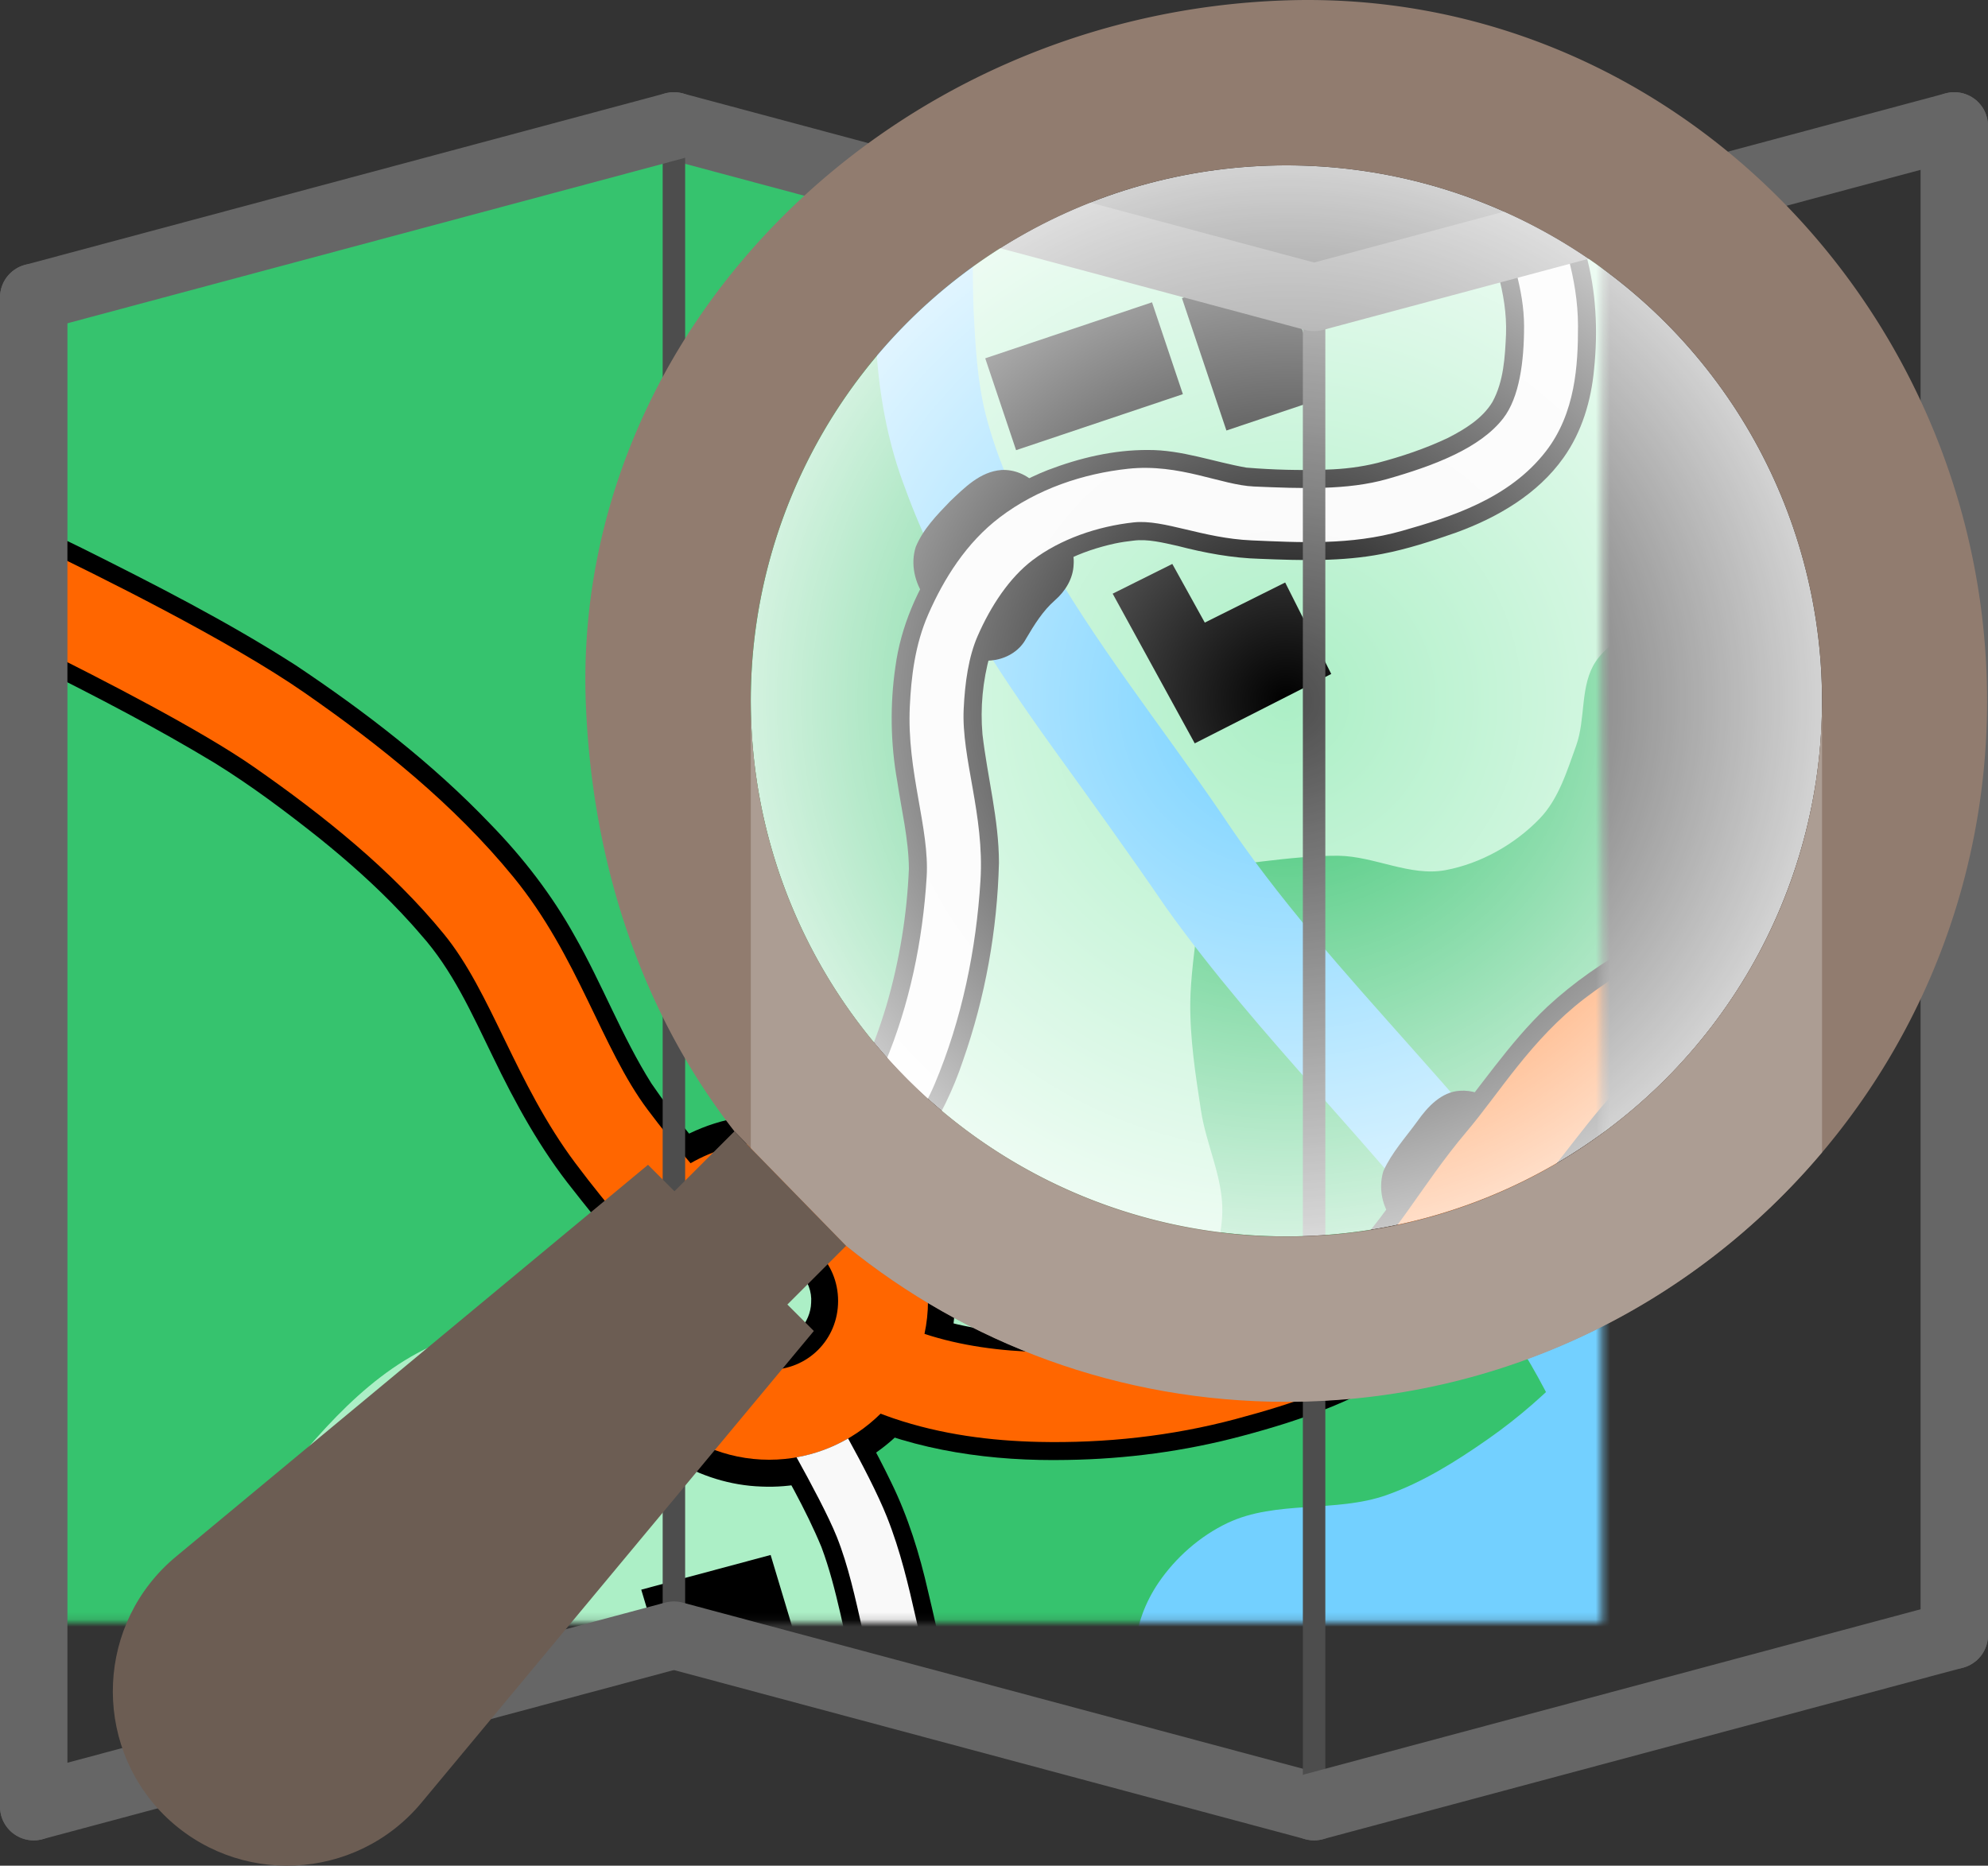 <?xml version="1.0" encoding="UTF-8" standalone="no"?>
<!-- Uploaded to: SVG Repo, www.svgrepo.com, Generator: SVG Repo Mixer Tools -->

<svg
   height="415.152"
   width="442.289"
   version="1.1"
   id="Layer_1"
   viewBox="0 0 278.642 261.546"
   xml:space="preserve"
   sodipodi:docname="logo.svg"
   inkscape:version="1.2.2 (b0a8486541, 2022-12-01)"
   inkscape:export-filename="map-maps-and-location-svgrepo-com.png"
   inkscape:export-xdpi="96"
   inkscape:export-ydpi="96"
   xmlns:inkscape="http://www.inkscape.org/namespaces/inkscape"
   xmlns:sodipodi="http://sodipodi.sourceforge.net/DTD/sodipodi-0.dtd"
   xmlns:xlink="http://www.w3.org/1999/xlink"
   xmlns="http://www.w3.org/2000/svg"
   xmlns:svg="http://www.w3.org/2000/svg"><rect x="0" y="0" width="278.642" height="261.546" fill="#333333" stroke="none"/><defs
   id="defs25"><clipPath
   clipPathUnits="userSpaceOnUse"
   id="clipPath34618"><rect
     style="fill:#00ffff;stroke:none;stroke-width:1.89;stroke-linecap:round;stroke-dasharray:none"
     id="rect34620"
     width="89.731"
     height="236.563"
     x="108.107"
     y="141.273" /></clipPath><clipPath
   clipPathUnits="userSpaceOnUse"
   id="clipPath47948"><rect
     style="fill:#00ffff;stroke:none;stroke-width:1.89;stroke-linecap:round;stroke-dasharray:none"
     id="rect47950"
     width="89.731"
     height="235.618"
     x="197.837"
     y="141.273" /></clipPath><clipPath
   clipPathUnits="userSpaceOnUse"
   id="clipPath47954"><rect
     style="fill:#00ffff;stroke:none;stroke-width:1.89;stroke-linecap:round;stroke-dasharray:none"
     id="rect47956"
     width="89.731"
     height="230.522"
     x="287.568"
     y="165.316" /></clipPath><clipPath
   clipPathUnits="userSpaceOnUse"
   id="clipPath17781"><rect
     style="fill:#73d0ff;fill-opacity:1;stroke:none;stroke-width:1.893;stroke-linecap:butt;stroke-linejoin:round;stroke-dasharray:none;stroke-opacity:1"
     id="rect17783"
     width="89.731"
     height="236.248"
     x="86.693"
     y="77.964" /></clipPath><clipPath
   clipPathUnits="userSpaceOnUse"
   id="clipPath18034"><rect
     style="fill:#73d0ff;fill-opacity:1;stroke:none;stroke-width:1.893;stroke-linecap:butt;stroke-linejoin:round;stroke-dasharray:none;stroke-opacity:1"
     id="rect18036"
     width="89.731"
     height="236.248"
     x="176.424"
     y="77.334" /></clipPath><clipPath
   clipPathUnits="userSpaceOnUse"
   id="clipPath18223"><rect
     style="fill:#73d0ff;fill-opacity:1;stroke:none;stroke-width:1.891;stroke-linecap:butt;stroke-linejoin:round;stroke-dasharray:none;stroke-opacity:1"
     id="rect18225"
     width="90.046"
     height="236.248"
     x="266.154"
     y="77.334" /></clipPath><clipPath
   clipPathUnits="userSpaceOnUse"
   id="clipPath18437"><path
     style="display:inline;fill:#dec2a7;fill-opacity:1;stroke:#666666;stroke-width:0;stroke-linejoin:miter;stroke-dasharray:none"
     d="m 266.476,77.652 89.731,8e-6 V 289.227 l -89.731,-1e-5 z"
     id="path18439" /></clipPath><clipPath
   clipPathUnits="userSpaceOnUse"
   id="clipPath18468"><path
     style="display:inline;fill:#dec2a7;fill-opacity:1;stroke:#666666;stroke-width:0;stroke-linejoin:miter;stroke-dasharray:none"
     d="M 176.744,77.481 V 289.056 h 89.731 V 77.481 Z"
     id="path18470" /></clipPath><clipPath
   clipPathUnits="userSpaceOnUse"
   id="clipPath18499"><path
     style="display:inline;fill:#dec2a7;fill-opacity:1;stroke:#666666;stroke-width:0;stroke-linejoin:miter;stroke-dasharray:none"
     d="m 87.008,78.279 89.731,-5e-6 V 289.854 l -89.731,1e-5 z"
     id="path18501" /></clipPath>















<radialGradient
   inkscape:collect="always"
   xlink:href="#linearGradient22909"
   id="radialGradient22911"
   cx="-262.274"
   cy="158.568"
   fx="-262.274"
   fy="158.568"
   r="75.074"
   gradientUnits="userSpaceOnUse" /><linearGradient
   inkscape:collect="always"
   id="linearGradient22909"><stop
     style="stop-color:#ffffff;stop-opacity:0;"
     offset="0"
     id="stop22907" /><stop
     style="stop-color:#ffffff;stop-opacity:0.781;"
     offset="1"
     id="stop22905" /></linearGradient><mask
   maskUnits="userSpaceOnUse"
   id="mask23872"><path
     style="fill:#cccccc;fill-opacity:1;fill-rule:nonzero;stroke:none;stroke-width:12.6;stroke-linecap:round;stroke-linejoin:round;stroke-dasharray:none;stroke-opacity:1"
     d="M 86.693,313.582 V 102.007 L 176.424,77.964 266.154,102.007 355.885,77.964 V 289.538 l -89.731,24.043 -89.731,-24.043 z"
     id="path23874" /></mask></defs><sodipodi:namedview
   id="namedview23"
   pagecolor="#ffffff"
   bordercolor="#000000"
   borderopacity="0.25"
   inkscape:showpageshadow="2"
   inkscape:pageopacity="0.0"
   inkscape:pagecheckerboard="0"
   inkscape:deskcolor="#d1d1d1"
   showgrid="false"
   inkscape:zoom="0.70710678"
   inkscape:cx="-146.3711"
   inkscape:cy="330.92597"
   inkscape:window-width="1920"
   inkscape:window-height="996"
   inkscape:window-x="0"
   inkscape:window-y="0"
   inkscape:window-maximized="1"
   inkscape:current-layer="layer8" />








<g
   inkscape:groupmode="layer"
   id="layer2"
   inkscape:label="Objects"
   style="display:none"
   sodipodi:insensitive="true"
   transform="translate(-81.968,-60.312)"><g
     id="g17870"><rect
       style="fill:#ffffff;fill-opacity:1;stroke:#b3b3b3;stroke-width:0.63;stroke-linejoin:miter;stroke-dasharray:none"
       id="rect9632-9"
       width="269.192"
       height="235.618"
       x="87.008"
       y="77.649" /><rect
       style="fill:#ffffff;fill-opacity:1;stroke:#b3b3b3;stroke-width:0.63;stroke-linejoin:miter;stroke-dasharray:none"
       id="rect9632-2-31"
       width="269.192"
       height="235.618"
       x="87.008"
       y="77.649" /><path
       id="rect9632-2-12-9"
       style="fill:#36c36e;fill-opacity:1;stroke:none;stroke-width:0.63;stroke-linejoin:miter;stroke-dasharray:none"
       d="m 356.2,102.881 -15.338,0.705 -21.254,12.332 -6.395,20.685 -17.245,14.313 -8.452,22.57 -14.692,-1.537 -25.152,6.003 -7.729,11.267 -2.278,11.728 2.435,16.183 6.412,12.263 -10.555,13.348 -16.165,10.064 -23.837,3.29 4.001,12.175 6.433,17.377 4.464,16.28 4.935,11.338 h 44.441 l -6.464,-22.494 21.091,-14.692 22.424,-7.217 21.057,-12.335 15.179,-13.091 19.096,-14.556 3.584,-3.018 z" /><path
       id="rect9632-2-36-4"
       style="fill:#acefc6;fill-opacity:1;stroke:none;stroke-width:0.63;stroke-linejoin:miter;stroke-dasharray:none;stroke-opacity:1"
       d="m 211.5,77.649 -1.938,12.738 2.479,25.746 7.635,23.256 0.881,1.408 -4.911,5.73 -2.89,16.317 3.402,20.982 -4.171,16.384 -4.862,17.986 -7.434,9.873 -10.845,-0.236 -10.993,3.26 -35.796,13.893 -45.878,31.877 -9.171,21.452 v 14.953 H 216.454 l -5.643,-10.427 -6.448,-23.332 -11.251,-23.039 11.28,-4.219 17.543,2.441 22.039,-1.221 c 0,0 4.721,-7.571 6.344,-11.701 1.452,-3.695 2.882,-7.565 2.972,-11.534 0.109,-4.823 -2.242,-9.396 -2.977,-14.164 -0.78,-5.061 -1.573,-10.166 -1.513,-15.286 0.072,-6.137 2.242,-18.276 2.242,-18.276 l -0.21,-0.287 c 2.131,-0.345 12.829,-2.03 18.752,-1.945 5.034,0.072 10.018,2.936 14.969,2.019 4.938,-0.915 9.734,-3.612 13.22,-7.228 2.644,-2.742 3.819,-6.636 5.111,-10.219 1.372,-3.803 0.505,-8.451 2.751,-11.812 2.341,-3.502 6.975,-4.739 10.276,-7.356 4.222,-3.347 9.84,-5.788 12.158,-10.652 2.107,-4.421 -1.904,-10.45 0.562,-14.681 3.433,-5.889 10.92,-8.622 17.395,-10.751 2.645,-0.869 6.845,-1.133 10.175,-1.212 V 77.649 Z" /><path
       id="rect9632-2-8-7"
       style="fill:#36c36e;fill-opacity:1;stroke:none;stroke-width:0.63;stroke-linejoin:miter;stroke-dasharray:none"
       d="M 87.008,77.649 V 306.909 c 5.317,-2.761 12.527,-6.859 16.226,-10.555 6.846,-6.84 8.967,-17.304 15.067,-24.817 6.898,-8.497 14.049,-17.815 23.967,-22.444 7.698,-3.593 17.769,0.862 25.3,-3.07 6.285,-3.281 14.171,-15.86 14.171,-15.86 l 14.508,-0.744 7.736,-8.056 5.921,-12.851 4.364,-16.977 0.304,-16.293 -1.799,-19.669 8.989,-15.764 -8.574,-21.533 -4.615,-31.564 1.541,-9.064 z" /><path
       id="rect9632-2-92-8"
       style="fill:#000000;fill-opacity:1;stroke:none;stroke-width:0.63;stroke-linejoin:miter;stroke-dasharray:none"
       d="m 87.008,134.038 v 19.705 c 8.478,4.233 16.89,8.6 25.003,13.502 5.172,3.198 9.973,6.804 14.72,10.573 4.06,3.271 7.996,6.774 11.502,10.496 0.886,0.936 1.864,2.014 2.702,3.007 4.464,4.964 7.188,11.132 10.086,17.067 3.167,6.58 6.697,13.04 11.29,18.747 3.185,4.088 6.52,8.078 10.138,11.788 1.021,0.788 2.663,0.976 3.572,-0.092 2.942,-2.727 5.808,-5.537 8.692,-8.324 1.196,-1.006 1.421,-3.067 0.141,-4.109 -4.178,-4.462 -8.142,-9.152 -11.586,-14.207 -4.141,-6.584 -6.889,-13.911 -10.74,-20.656 -3.192,-5.757 -7.248,-11.003 -11.836,-15.713 -8.129,-8.509 -17.513,-15.722 -27.276,-22.249 -9.622,-6.167 -19.823,-11.364 -30.039,-16.461 -2.117,-1.036 -4.24,-2.062 -6.37,-3.074 z" /><path
       id="rect9632-2-3-4"
       style="fill:#000000;fill-opacity:1;stroke:none;stroke-width:0.63;stroke-linejoin:miter;stroke-dasharray:none"
       d="m 354.162,182.121 c -1.14,-0.007 -2.281,0.007 -3.421,0.041 -8.778,0.326 -17.616,1.481 -25.894,4.534 -9.446,3.282 -18.609,7.901 -25.994,14.74 -5.461,5.14 -9.508,11.514 -14.332,17.208 -3.7,4.565 -6.807,9.572 -10.48,14.155 -1.976,2.451 -4.405,4.533 -7.193,6.007 -5.097,2.828 -10.717,4.553 -16.332,6.021 -4.399,1.107 -8.886,1.866 -13.407,2.238 -0.832,0.053 -1.78,0.13 -2.676,0.169 -3.552,0.183 -7.167,0.168 -10.64,-0.113 -5.125,-0.4 -10.212,-1.495 -14.955,-3.502 -1.068,-0.534 -2.42,-0.823 -3.476,-0.095 -1.054,0.764 -1.233,2.175 -1.826,3.261 -1.346,3.123 -2.745,6.229 -4.058,9.363 -0.327,1.251 0.146,2.839 1.49,3.253 9.548,4.358 20.182,5.786 30.604,5.576 8.232,-0.127 16.451,-1.214 24.409,-3.338 8.552,-2.266 17.112,-5.239 24.304,-10.529 5.331,-3.84 9.435,-9.07 13.097,-14.46 2.165,-3.162 4.293,-6.359 6.795,-9.272 3.933,-4.627 7.244,-9.812 11.736,-13.942 3.09,-2.723 6.7,-4.791 10.367,-6.633 4.723,-2.273 9.676,-4.101 14.772,-5.333 3.927,-0.889 7.87,-1.293 11.922,-1.558 2.409,-0.166 4.819,-0.138 7.228,-0.045 v -17.698 c -0.68,-0.018 -1.359,-0.043 -2.039,-0.047 z" /><path
       id="rect9632-2-2-5"
       style="fill:#000000;fill-opacity:1;stroke:none;stroke-width:0.63;stroke-linejoin:miter;stroke-dasharray:none"
       d="m 197.356,253.62 c -1.513,0.216 -2.672,1.328 -4.009,1.986 -1.353,0.84 -2.809,1.545 -4.053,2.54 -0.903,0.919 -1.067,2.426 -0.267,3.465 2.867,5.103 5.839,10.178 8.082,15.595 2.229,5.968 3.134,12.312 4.817,18.436 1.188,4.603 2.84,9.083 4.99,13.325 0.704,1.445 1.434,2.875 2.175,4.3 h 14.376 c -2.066,-3.677 -4.053,-7.396 -5.884,-11.197 -2.907,-5.846 -3.995,-12.339 -5.526,-18.627 -1.198,-5.284 -2.804,-10.495 -5.2,-15.367 -2.152,-4.473 -4.62,-8.818 -7.107,-13.088 -0.543,-0.726 -1.434,-1.454 -2.393,-1.367 z" /><path
       id="path10869-6-0"
       style="color:#000000;fill:#000000;fill-opacity:1;stroke:none;stroke-width:2.52;stroke-linecap:round;stroke-linejoin:round;stroke-dasharray:none"
       d="m 189.298,216.653 c -9.845,0.082 -19.271,6.369 -23.253,15.353 -3.438,7.521 -2.999,16.698 1.268,23.8 4.385,7.5 12.673,12.619 21.389,12.903 8.284,0.369 16.621,-3.511 21.648,-10.112 4.826,-6.193 6.678,-14.628 4.684,-22.245 -2.095,-8.299 -8.485,-15.398 -16.594,-18.202 -2.926,-1.037 -6.038,-1.55 -9.143,-1.497 z m 0.873,20.164 c 3.086,0.096 5.726,3.027 5.49,6.111 -0.082,2.812 -2.382,5.433 -5.241,5.607 -2.743,0.317 -5.652,-1.465 -6.309,-4.208 -0.749,-2.693 0.534,-5.935 3.209,-7.003 0.893,-0.392 1.878,-0.559 2.851,-0.506 z" /><path
       id="rect9632-2-0-3"
       style="fill:#000000;fill-opacity:1;stroke:none;stroke-width:0.63;stroke-linejoin:miter;stroke-dasharray:none"
       d="m 281.602,77.649 c 2.649,4.243 5.362,8.44 7.478,13 2.104,5.199 4.172,10.756 3.976,16.509 -0.146,3.224 -0.325,6.619 -1.908,9.51 -1.417,2.334 -3.855,3.81 -6.227,5.029 -3.158,1.498 -6.492,2.62 -9.87,3.506 -2.34,0.585 -4.788,0.877 -7.119,0.94 -3.759,0.129 -7.531,0.034 -11.276,-0.278 -4.594,-0.805 -9.058,-2.499 -13.775,-2.47 -4.82,-0.027 -9.595,1.108 -14.077,2.825 -6.02,2.368 -11.439,6.432 -15.008,11.869 -3.201,4.69 -5.571,10.031 -6.326,15.691 -0.773,5.308 -0.689,10.735 0.25,16.017 0.607,4.085 1.601,8.141 1.641,12.287 -0.264,6.503 -1.337,12.977 -3.16,19.225 -0.456,1.501 -1.01,3.205 -1.598,4.752 -1.782,5.02 -4.956,9.364 -7.946,13.716 -1.277,1.831 -2.685,3.577 -3.963,5.399 -0.57,1.119 -0.473,2.698 0.679,3.417 1.964,1.591 3.949,3.176 5.981,4.667 1.117,0.586 2.71,0.496 3.432,-0.663 3.079,-3.882 5.918,-7.954 8.608,-12.114 2.305,-3.584 4.2,-7.431 5.543,-11.478 3.131,-8.905 4.812,-18.316 5.045,-27.75 -0.008,-6.073 -1.617,-12.022 -2.307,-17.991 -0.332,-3.727 0.039,-7.522 1.037,-11.125 1.044,-3.222 2.81,-6.189 4.921,-8.822 3.181,-3.751 7.899,-5.781 12.609,-6.814 0.84,-0.177 1.853,-0.326 2.599,-0.402 1.986,-0.261 4.161,0.293 6.178,0.738 3.791,0.985 7.664,1.711 11.589,1.814 5.696,0.227 11.454,0.408 17.081,-0.688 3.524,-0.671 6.947,-1.796 10.327,-2.979 5.817,-2.107 11.474,-5.388 15.106,-10.524 2.575,-3.621 3.868,-7.999 4.273,-12.388 0.565,-5.417 0.299,-10.953 -1.162,-16.218 -1.157,-4.278 -2.738,-8.441 -4.622,-12.45 -0.973,-1.959 -2.037,-3.87 -3.14,-5.759 z" /><g
       id="g16908-6"
       style="fill:#73d0ff;fill-opacity:1"
       transform="translate(-61.769,-56.542)"><path
         id="rect9632-2-75-1"
         style="fill:#73d0ff;fill-opacity:1;stroke:none;stroke-width:0.63;stroke-linejoin:miter;stroke-dasharray:none"
         d="m 267.036,134.191 c -0.818,10.996 -1.197,22.041 -0.364,33.043 0.503,6.152 1.708,12.269 3.923,18.042 4.771,13.217 12.565,25.056 20.704,36.411 5.354,7.414 10.704,14.832 15.867,22.381 13.113,18.39 29.726,33.922 43.183,52.039 6.521,8.853 12.256,18.452 15.559,28.996 3.795,11.579 6.253,23.496 8.459,35.483 0.555,3.07 1.077,6.144 1.57,9.222 h 14.035 c -1.829,-11.813 -4.051,-23.565 -6.894,-35.178 -2.669,-10.832 -6.1,-21.583 -11.586,-31.347 -7.981,-14.517 -18.862,-27.141 -29.83,-39.454 -9.37,-10.552 -18.908,-21.069 -26.718,-32.878 -8.441,-12.364 -17.879,-24.09 -25.198,-37.19 -3.307,-6.034 -6.228,-12.35 -7.918,-19.041 -1.137,-4.682 -1.38,-9.521 -1.633,-14.315 -0.302,-8.768 0.039,-17.488 0.73,-26.214 z" /><path
         id="rect9632-2-6-0"
         style="fill:#73d0ff;fill-opacity:1;stroke:none;stroke-width:0.63;stroke-linejoin:miter;stroke-dasharray:none"
         d="m 417.969,272.871 c -7.761,0 -17.224,-0.016 -23.173,2.281 -5.95,2.297 -8.464,5.433 -12.028,8.932 -3.422,3.359 -5.868,7.586 -8.788,11.389 -3.244,4.224 -6.057,8.811 -9.701,12.695 -3.614,3.852 -7.623,7.377 -11.952,10.405 -4.45,3.113 -9.141,6.071 -14.262,7.877 -7.109,2.508 -15.466,0.675 -22.276,3.909 -3.847,1.827 -7.265,4.837 -9.663,8.356 -1.843,2.704 -3.118,5.991 -3.262,9.261 -0.148,3.365 1.245,6.665 2.505,9.788 1.667,4.13 6.257,11.184 6.82,12.044 h 105.78 z" /></g><path
       id="path10911-9-6"
       style="color:#000000;fill:#000000;stroke-linecap:round;stroke-linejoin:round;-inkscape-stroke:none"
       d="m 286.594,213.221 c -2.61,0.165 -4.519,2.237 -5.936,4.238 -1.661,2.295 -3.628,4.429 -4.796,7.034 -0.829,2.715 0.019,5.832 2.115,7.748 2.608,3.031 4.962,6.273 7.507,9.35 2.356,2.319 6.621,2.446 8.896,-0.061 1.647,-1.692 2.7,-3.842 4.136,-5.701 1.214,-1.773 2.841,-3.637 2.837,-5.952 0.132,-2.178 -0.785,-4.321 -2.32,-5.845 -2.569,-3.153 -4.996,-6.438 -7.834,-9.358 -1.311,-0.987 -2.954,-1.57 -4.605,-1.453 z" /><path
       id="rect9632-2-9-3"
       style="fill:#ff6600;fill-opacity:1;stroke:none;stroke-width:0.63;stroke-linejoin:miter;stroke-dasharray:none"
       d="m 87.008,136.815 v 14.117 c 9.442,4.694 23.139,11.74 30.528,16.887 9.95,6.931 19.365,14.523 26.652,23.438 6.694,8.19 9.977,20.839 18.459,32.158 2.318,3.093 4.773,6.141 7.358,9.107 -1.586,3.054 -2.489,6.511 -2.489,10.165 0,12.219 10.042,22.262 22.262,22.262 6.063,0 11.587,-2.475 15.617,-6.459 0.599,0.222 1.195,0.448 1.8,0.653 6.717,2.279 13.689,3.16 20.402,3.306 9.211,0.201 18.574,-0.799 27.575,-3.207 7.929,-2.12 16.609,-4.864 24.085,-10.508 8.751,-6.607 12.887,-15.725 17.893,-21.64 5.519,-6.521 9.596,-12.987 14.6,-16.821 5.954,-4.562 13.319,-7.873 20.981,-10.266 5.687,-1.776 12.047,-2.466 18.597,-2.74 1.302,-0.054 3.026,-0.015 4.871,0.06 v -12.622 c -0.542,-0.015 -1.119,-0.062 -1.646,-0.069 -1.321,-0.017 -2.586,-0.006 -3.753,0.043 -7.062,0.296 -14.509,1.016 -21.826,3.301 -8.602,2.686 -17.317,6.49 -24.889,12.291 -7.495,5.743 -11.902,13.185 -16.555,18.683 -6.49,7.669 -10.412,15.605 -15.864,19.722 -5.223,3.943 -12.307,6.403 -19.75,8.393 -7.732,2.068 -15.937,2.961 -24.043,2.783 -5.674,-0.124 -11.282,-0.882 -16.327,-2.55 0.32,-1.492 0.491,-3.036 0.491,-4.618 0,-12.219 -10.04,-22.26 -22.259,-22.26 -3.999,0 -7.762,1.081 -11.019,2.957 -2.082,-2.433 -4.095,-4.946 -6.028,-7.526 -6.446,-8.602 -9.727,-21.491 -18.787,-32.575 C 145.523,172.979 135.154,164.738 124.737,157.482 114.14,150.101 95.51,140.89 87.008,136.815 Z m 102.77,96.212 c 5.41,0 9.66,4.251 9.66,9.66 0,5.41 -4.251,9.659 -9.66,9.659 -5.41,0 -9.66,-4.249 -9.66,-9.659 0,-5.41 4.251,-9.66 9.66,-9.66 z" /><path
       id="rect9632-2-7-2"
       style="fill:#f9f9f9;fill-opacity:1;stroke:none;stroke-width:0.63;stroke-linejoin:miter;stroke-dasharray:none"
       d="m 200.838,261.967 c -2.203,1.275 -4.639,2.183 -7.225,2.639 1.974,3.561 4.508,8.301 5.648,11.164 3.213,8.067 3.864,17.874 7.789,27.412 1.228,2.984 2.968,6.504 4.87,10.084 h 8.659 c -2.61,-4.692 -5.094,-9.448 -6.539,-12.959 -3.294,-8.005 -3.95,-17.777 -7.756,-27.334 -1.302,-3.269 -3.547,-7.563 -5.446,-11.007 z" /><path
       id="path10911-6-0"
       style="color:#000000;fill:#000000;stroke-linecap:round;stroke-linejoin:round;-inkscape-stroke:none"
       d="m 222.321,126.202 c -2.97,0.225 -5.169,2.477 -7.207,4.409 -1.842,1.912 -3.776,3.891 -4.796,6.382 -0.76,2.386 -0.134,5.03 1.283,7.042 1.468,2.616 2.674,5.491 4.874,7.596 2.821,2.303 7.595,1.443 9.32,-1.805 1.139,-1.932 2.331,-3.872 4.036,-5.365 1.46,-1.272 2.55,-3.042 2.619,-5.016 0.129,-1.7 -0.568,-3.32 -1.513,-4.69 -1.257,-2.224 -2.172,-4.682 -3.82,-6.658 -1.247,-1.251 -3.02,-1.999 -4.796,-1.896 z" /><path
       id="rect9632-2-1-6"
       style="fill:#f9f9f9;fill-opacity:1;stroke:none;stroke-width:0.63;stroke-linejoin:miter;stroke-dasharray:none"
       d="m 284.576,77.649 c 2.188,3.466 5.741,9.262 7.04,12.504 2.159,5.389 3.963,10.803 3.969,15.873 0.006,4.971 -0.656,9.99 -2.91,12.914 -3.254,4.221 -9.758,6.666 -16.268,8.522 -5.578,1.59 -12.032,1.338 -18.682,1.052 -4.595,-0.197 -10.414,-3.263 -17.639,-2.488 -6.281,0.674 -12.72,2.811 -17.966,6.793 -4.728,3.589 -7.866,8.644 -10.041,13.607 -1.877,4.285 -2.392,8.791 -2.59,12.922 -0.439,9.147 2.781,17.059 2.361,23.904 -0.549,8.953 -2.411,17.952 -5.839,26.09 -1.133,2.691 -4,7.203 -6.526,10.802 -0.484,0.69 -0.936,1.312 -1.382,1.928 2.371,0.968 4.532,2.34 6.419,4.021 0.38,-0.527 0.747,-1.031 1.149,-1.605 2.649,-3.773 5.653,-8.286 7.307,-12.211 3.82,-9.068 5.824,-18.881 6.417,-28.563 0.562,-9.172 -2.686,-17.123 -2.356,-24.005 0.179,-3.731 0.683,-7.326 1.964,-10.251 1.841,-4.203 4.446,-8.155 7.689,-10.616 3.878,-2.944 9.092,-4.753 14.201,-5.301 4.214,-0.452 9.61,2.229 16.508,2.525 6.615,0.284 13.887,0.717 21.078,-1.334 6.771,-1.931 15.004,-4.461 20.182,-11.178 4.124,-5.349 4.491,-12.064 4.484,-17.539 -0.008,-6.788 -2.261,-13.058 -4.512,-18.676 -1.192,-2.974 -3.203,-6.572 -5.083,-9.691 z" /><rect
       style="fill:#000000;fill-opacity:1;stroke:none;stroke-width:6.3;stroke-linecap:butt;stroke-linejoin:round;stroke-dasharray:none;stroke-opacity:1"
       id="rect13359-1"
       width="24.661"
       height="13.584"
       x="173.405"
       y="174.863"
       transform="rotate(-18.568)" /><rect
       style="fill:#000000;fill-opacity:1;stroke:none;stroke-width:6.3;stroke-linecap:butt;stroke-linejoin:round;stroke-dasharray:none;stroke-opacity:1"
       id="rect13361-5"
       width="14.572"
       height="19.577"
       x="202.228"
       y="175.644"
       transform="rotate(-18.568)" /><path
       style="fill:#000000;fill-opacity:1;stroke:none;stroke-width:6.3;stroke-linecap:butt;stroke-linejoin:round;stroke-dasharray:none;stroke-opacity:1"
       d="m 237.922,143.538 8.36,-4.169 4.551,8.222 11.268,-5.62 6.457,12.821 -19.132,9.73 z"
       id="path13419-5"
       sodipodi:nodetypes="ccccccc" /><path
       id="rect9632-6-4"
       style="fill:#000000;fill-opacity:1;stroke:none;stroke-width:0.63;stroke-linejoin:miter;stroke-dasharray:none"
       d="m 189.98,278.299 -18.132,4.865 2.348,7.849 -26.375,6.93 3.718,13.703 26.979,-7.532 2.901,9.152 h 2.665 l 15.198,-3.999 z" /></g></g><g
   inkscape:groupmode="layer"
   id="layer8"
   inkscape:label="Map"
   style="display:inline"
   transform="translate(-81.968,-60.312)"><g
     id="g17870-1"
     style="display:inline"
     mask="url(#mask23872)"><rect
       style="fill:#ffffff;fill-opacity:1;stroke:#b3b3b3;stroke-width:0.63;stroke-linejoin:miter;stroke-dasharray:none"
       id="rect9632-9-1"
       width="269.192"
       height="235.618"
       x="87.008"
       y="77.649" /><rect
       style="fill:#ffffff;fill-opacity:1;stroke:#b3b3b3;stroke-width:0.63;stroke-linejoin:miter;stroke-dasharray:none"
       id="rect9632-2-31-5"
       width="269.192"
       height="235.618"
       x="87.008"
       y="77.649" /><path
       id="rect9632-2-12-9-9"
       style="fill:#36c36e;fill-opacity:1;stroke:none;stroke-width:0.63;stroke-linejoin:miter;stroke-dasharray:none"
       d="m 356.2,102.881 -15.338,0.705 -21.254,12.332 -6.395,20.685 -17.245,14.313 -8.452,22.57 -14.692,-1.537 -25.152,6.003 -7.729,11.267 -2.278,11.728 2.435,16.183 6.412,12.263 -10.555,13.348 -16.165,10.064 -23.837,3.29 4.001,12.175 6.433,17.377 4.464,16.28 4.935,11.338 h 44.441 l -6.464,-22.494 21.091,-14.692 22.424,-7.217 21.057,-12.335 15.179,-13.091 19.096,-14.556 3.584,-3.018 z" /><path
       id="rect9632-2-36-4-8"
       style="fill:#acefc6;fill-opacity:1;stroke:none;stroke-width:0.63;stroke-linejoin:miter;stroke-dasharray:none;stroke-opacity:1"
       d="m 211.5,77.649 -1.938,12.738 2.479,25.746 7.635,23.256 0.881,1.408 -4.911,5.73 -2.89,16.317 3.402,20.982 -4.171,16.384 -4.862,17.986 -7.434,9.873 -10.845,-0.236 -10.993,3.26 -35.796,13.893 -45.878,31.877 -9.171,21.452 v 14.953 H 216.454 l -5.643,-10.427 -6.448,-23.332 -11.251,-23.039 11.28,-4.219 17.543,2.441 22.039,-1.221 c 0,0 4.721,-7.571 6.344,-11.701 1.452,-3.695 2.882,-7.565 2.972,-11.534 0.109,-4.823 -2.242,-9.396 -2.977,-14.164 -0.78,-5.061 -1.573,-10.166 -1.513,-15.286 0.072,-6.137 2.242,-18.276 2.242,-18.276 l -0.21,-0.287 c 2.131,-0.345 12.829,-2.03 18.752,-1.945 5.034,0.072 10.018,2.936 14.969,2.019 4.938,-0.915 9.734,-3.612 13.22,-7.228 2.644,-2.742 3.819,-6.636 5.111,-10.219 1.372,-3.803 0.505,-8.451 2.751,-11.812 2.341,-3.502 6.975,-4.739 10.276,-7.356 4.222,-3.347 9.84,-5.788 12.158,-10.652 2.107,-4.421 -1.904,-10.45 0.562,-14.681 3.433,-5.889 10.92,-8.622 17.395,-10.751 2.645,-0.869 6.845,-1.133 10.175,-1.212 V 77.649 Z" /><path
       id="rect9632-2-8-7-4"
       style="fill:#36c36e;fill-opacity:1;stroke:none;stroke-width:0.63;stroke-linejoin:miter;stroke-dasharray:none"
       d="M 87.008,77.649 V 306.909 c 5.317,-2.761 12.527,-6.859 16.226,-10.555 6.846,-6.84 8.967,-17.304 15.067,-24.817 6.898,-8.497 14.049,-17.815 23.967,-22.444 7.698,-3.593 17.769,0.862 25.3,-3.07 6.285,-3.281 14.171,-15.86 14.171,-15.86 l 14.508,-0.744 7.736,-8.056 5.921,-12.851 4.364,-16.977 0.304,-16.293 -1.799,-19.669 8.989,-15.764 -8.574,-21.533 -4.615,-31.564 1.541,-9.064 z" /><path
       id="rect9632-2-92-8-8"
       style="fill:#000000;fill-opacity:1;stroke:none;stroke-width:0.63;stroke-linejoin:miter;stroke-dasharray:none"
       d="m 87.008,134.038 v 19.705 c 8.478,4.233 16.89,8.6 25.003,13.502 5.172,3.198 9.973,6.804 14.72,10.573 4.06,3.271 7.996,6.774 11.502,10.496 0.886,0.936 1.864,2.014 2.702,3.007 4.464,4.964 7.188,11.132 10.086,17.067 3.167,6.58 6.697,13.04 11.29,18.747 3.185,4.088 6.52,8.078 10.138,11.788 1.021,0.788 2.663,0.976 3.572,-0.092 2.942,-2.727 5.808,-5.537 8.692,-8.324 1.196,-1.006 1.421,-3.067 0.141,-4.109 -4.178,-4.462 -8.142,-9.152 -11.586,-14.207 -4.141,-6.584 -6.889,-13.911 -10.74,-20.656 -3.192,-5.757 -7.248,-11.003 -11.836,-15.713 -8.129,-8.509 -17.513,-15.722 -27.276,-22.249 -9.622,-6.167 -19.823,-11.364 -30.039,-16.461 -2.117,-1.036 -4.24,-2.062 -6.37,-3.074 z" /><path
       id="rect9632-2-3-4-1"
       style="fill:#000000;fill-opacity:1;stroke:none;stroke-width:0.63;stroke-linejoin:miter;stroke-dasharray:none"
       d="m 354.162,182.121 c -1.14,-0.007 -2.281,0.007 -3.421,0.041 -8.778,0.326 -17.616,1.481 -25.894,4.534 -9.446,3.282 -18.609,7.901 -25.994,14.74 -5.461,5.14 -9.508,11.514 -14.332,17.208 -3.7,4.565 -6.807,9.572 -10.48,14.155 -1.976,2.451 -4.405,4.533 -7.193,6.007 -5.097,2.828 -10.717,4.553 -16.332,6.021 -4.399,1.107 -8.886,1.866 -13.407,2.238 -0.832,0.053 -1.78,0.13 -2.676,0.169 -3.552,0.183 -7.167,0.168 -10.64,-0.113 -5.125,-0.4 -10.212,-1.495 -14.955,-3.502 -1.068,-0.534 -2.42,-0.823 -3.476,-0.095 -1.054,0.764 -1.233,2.175 -1.826,3.261 -1.346,3.123 -2.745,6.229 -4.058,9.363 -0.327,1.251 0.146,2.839 1.49,3.253 9.548,4.358 20.182,5.786 30.604,5.576 8.232,-0.127 16.451,-1.214 24.409,-3.338 8.552,-2.266 17.112,-5.239 24.304,-10.529 5.331,-3.84 9.435,-9.07 13.097,-14.46 2.165,-3.162 4.293,-6.359 6.795,-9.272 3.933,-4.627 7.244,-9.812 11.736,-13.942 3.09,-2.723 6.7,-4.791 10.367,-6.633 4.723,-2.273 9.676,-4.101 14.772,-5.333 3.927,-0.889 7.87,-1.293 11.922,-1.558 2.409,-0.166 4.819,-0.138 7.228,-0.045 v -17.698 c -0.68,-0.018 -1.359,-0.043 -2.039,-0.047 z" /><path
       id="rect9632-2-2-5-0"
       style="fill:#000000;fill-opacity:1;stroke:none;stroke-width:0.63;stroke-linejoin:miter;stroke-dasharray:none"
       d="m 197.356,253.62 c -1.513,0.216 -2.672,1.328 -4.009,1.986 -1.353,0.84 -2.809,1.545 -4.053,2.54 -0.903,0.919 -1.067,2.426 -0.267,3.465 2.867,5.103 5.839,10.178 8.082,15.595 2.229,5.968 3.134,12.312 4.817,18.436 1.188,4.603 2.84,9.083 4.99,13.325 0.704,1.445 1.434,2.875 2.175,4.3 h 14.376 c -2.066,-3.677 -4.053,-7.396 -5.884,-11.197 -2.907,-5.846 -3.995,-12.339 -5.526,-18.627 -1.198,-5.284 -2.804,-10.495 -5.2,-15.367 -2.152,-4.473 -4.62,-8.818 -7.107,-13.088 -0.543,-0.726 -1.434,-1.454 -2.393,-1.367 z" /><path
       id="path10869-6-0-3"
       style="color:#000000;fill:#000000;fill-opacity:1;stroke:none;stroke-width:2.52;stroke-linecap:round;stroke-linejoin:round;stroke-dasharray:none"
       d="m 189.298,216.653 c -9.845,0.082 -19.271,6.369 -23.253,15.353 -3.438,7.521 -2.999,16.698 1.268,23.8 4.385,7.5 12.673,12.619 21.389,12.903 8.284,0.369 16.621,-3.511 21.648,-10.112 4.826,-6.193 6.678,-14.628 4.684,-22.245 -2.095,-8.299 -8.485,-15.398 -16.594,-18.202 -2.926,-1.037 -6.038,-1.55 -9.143,-1.497 z m 0.873,20.164 c 3.086,0.096 5.726,3.027 5.49,6.111 -0.082,2.812 -2.382,5.433 -5.241,5.607 -2.743,0.317 -5.652,-1.465 -6.309,-4.208 -0.749,-2.693 0.534,-5.935 3.209,-7.003 0.893,-0.392 1.878,-0.559 2.851,-0.506 z" /><path
       id="rect9632-2-0-3-0"
       style="fill:#000000;fill-opacity:1;stroke:none;stroke-width:0.63;stroke-linejoin:miter;stroke-dasharray:none"
       d="m 281.602,77.649 c 2.649,4.243 5.362,8.44 7.478,13 2.104,5.199 4.172,10.756 3.976,16.509 -0.146,3.224 -0.325,6.619 -1.908,9.51 -1.417,2.334 -3.855,3.81 -6.227,5.029 -3.158,1.498 -6.492,2.62 -9.87,3.506 -2.34,0.585 -4.788,0.877 -7.119,0.94 -3.759,0.129 -7.531,0.034 -11.276,-0.278 -4.594,-0.805 -9.058,-2.499 -13.775,-2.47 -4.82,-0.027 -9.595,1.108 -14.077,2.825 -6.02,2.368 -11.439,6.432 -15.008,11.869 -3.201,4.69 -5.571,10.031 -6.326,15.691 -0.773,5.308 -0.689,10.735 0.25,16.017 0.607,4.085 1.601,8.141 1.641,12.287 -0.264,6.503 -1.337,12.977 -3.16,19.225 -0.456,1.501 -1.01,3.205 -1.598,4.752 -1.782,5.02 -4.956,9.364 -7.946,13.716 -1.277,1.831 -2.685,3.577 -3.963,5.399 -0.57,1.119 -0.473,2.698 0.679,3.417 1.964,1.591 3.949,3.176 5.981,4.667 1.117,0.586 2.71,0.496 3.432,-0.663 3.079,-3.882 5.918,-7.954 8.608,-12.114 2.305,-3.584 4.2,-7.431 5.543,-11.478 3.131,-8.905 4.812,-18.316 5.045,-27.75 -0.008,-6.073 -1.617,-12.022 -2.307,-17.991 -0.332,-3.727 0.039,-7.522 1.037,-11.125 1.044,-3.222 2.81,-6.189 4.921,-8.822 3.181,-3.751 7.899,-5.781 12.609,-6.814 0.84,-0.177 1.853,-0.326 2.599,-0.402 1.986,-0.261 4.161,0.293 6.178,0.738 3.791,0.985 7.664,1.711 11.589,1.814 5.696,0.227 11.454,0.408 17.081,-0.688 3.524,-0.671 6.947,-1.796 10.327,-2.979 5.817,-2.107 11.474,-5.388 15.106,-10.524 2.575,-3.621 3.868,-7.999 4.273,-12.388 0.565,-5.417 0.299,-10.953 -1.162,-16.218 -1.157,-4.278 -2.738,-8.441 -4.622,-12.45 -0.973,-1.959 -2.037,-3.87 -3.14,-5.759 z" /><g
       id="g16908-6-4"
       style="fill:#73d0ff;fill-opacity:1"
       transform="translate(-61.769,-56.542)"><path
         id="rect9632-2-75-1-4"
         style="fill:#73d0ff;fill-opacity:1;stroke:none;stroke-width:0.63;stroke-linejoin:miter;stroke-dasharray:none"
         d="m 267.036,134.191 c -0.818,10.996 -1.197,22.041 -0.364,33.043 0.503,6.152 1.708,12.269 3.923,18.042 4.771,13.217 12.565,25.056 20.704,36.411 5.354,7.414 10.704,14.832 15.867,22.381 13.113,18.39 29.726,33.922 43.183,52.039 6.521,8.853 12.256,18.452 15.559,28.996 3.795,11.579 6.253,23.496 8.459,35.483 0.555,3.07 1.077,6.144 1.57,9.222 h 14.035 c -1.829,-11.813 -4.051,-23.565 -6.894,-35.178 -2.669,-10.832 -6.1,-21.583 -11.586,-31.347 -7.981,-14.517 -18.862,-27.141 -29.83,-39.454 -9.37,-10.552 -18.908,-21.069 -26.718,-32.878 -8.441,-12.364 -17.879,-24.09 -25.198,-37.19 -3.307,-6.034 -6.228,-12.35 -7.918,-19.041 -1.137,-4.682 -1.38,-9.521 -1.633,-14.315 -0.302,-8.768 0.039,-17.488 0.73,-26.214 z" /><path
         id="rect9632-2-6-0-4"
         style="fill:#73d0ff;fill-opacity:1;stroke:none;stroke-width:0.63;stroke-linejoin:miter;stroke-dasharray:none"
         d="m 417.969,272.871 c -7.761,0 -17.224,-0.016 -23.173,2.281 -5.95,2.297 -8.464,5.433 -12.028,8.932 -3.422,3.359 -5.868,7.586 -8.788,11.389 -3.244,4.224 -6.057,8.811 -9.701,12.695 -3.614,3.852 -7.623,7.377 -11.952,10.405 -4.45,3.113 -9.141,6.071 -14.262,7.877 -7.109,2.508 -15.466,0.675 -22.276,3.909 -3.847,1.827 -7.265,4.837 -9.663,8.356 -1.843,2.704 -3.118,5.991 -3.262,9.261 -0.148,3.365 1.245,6.665 2.505,9.788 1.667,4.13 6.257,11.184 6.82,12.044 h 105.78 z" /></g><path
       id="path10911-9-6-4"
       style="color:#000000;fill:#000000;stroke-linecap:round;stroke-linejoin:round;-inkscape-stroke:none"
       d="m 286.594,213.221 c -2.61,0.165 -4.519,2.237 -5.936,4.238 -1.661,2.295 -3.628,4.429 -4.796,7.034 -0.829,2.715 0.019,5.832 2.115,7.748 2.608,3.031 4.962,6.273 7.507,9.35 2.356,2.319 6.621,2.446 8.896,-0.061 1.647,-1.692 2.7,-3.842 4.136,-5.701 1.214,-1.773 2.841,-3.637 2.837,-5.952 0.132,-2.178 -0.785,-4.321 -2.32,-5.845 -2.569,-3.153 -4.996,-6.438 -7.834,-9.358 -1.311,-0.987 -2.954,-1.57 -4.605,-1.453 z" /><path
       id="rect9632-2-9-3-7"
       style="fill:#ff6600;fill-opacity:1;stroke:none;stroke-width:0.63;stroke-linejoin:miter;stroke-dasharray:none"
       d="m 87.008,136.815 v 14.117 c 9.442,4.694 23.139,11.74 30.528,16.887 9.95,6.931 19.365,14.523 26.652,23.438 6.694,8.19 9.977,20.839 18.459,32.158 2.318,3.093 4.773,6.141 7.358,9.107 -1.586,3.054 -2.489,6.511 -2.489,10.165 0,12.219 10.042,22.262 22.262,22.262 6.063,0 11.587,-2.475 15.617,-6.459 0.599,0.222 1.195,0.448 1.8,0.653 6.717,2.279 13.689,3.16 20.402,3.306 9.211,0.201 18.574,-0.799 27.575,-3.207 7.929,-2.12 16.609,-4.864 24.085,-10.508 8.751,-6.607 12.887,-15.725 17.893,-21.64 5.519,-6.521 9.596,-12.987 14.6,-16.821 5.954,-4.562 13.319,-7.873 20.981,-10.266 5.687,-1.776 12.047,-2.466 18.597,-2.74 1.302,-0.054 3.026,-0.015 4.871,0.06 v -12.622 c -0.542,-0.015 -1.119,-0.062 -1.646,-0.069 -1.321,-0.017 -2.586,-0.006 -3.753,0.043 -7.062,0.296 -14.509,1.016 -21.826,3.301 -8.602,2.686 -17.317,6.49 -24.889,12.291 -7.495,5.743 -11.902,13.185 -16.555,18.683 -6.49,7.669 -10.412,15.605 -15.864,19.722 -5.223,3.943 -12.307,6.403 -19.75,8.393 -7.732,2.068 -15.937,2.961 -24.043,2.783 -5.674,-0.124 -11.282,-0.882 -16.327,-2.55 0.32,-1.492 0.491,-3.036 0.491,-4.618 0,-12.219 -10.04,-22.26 -22.259,-22.26 -3.999,0 -7.762,1.081 -11.019,2.957 -2.082,-2.433 -4.095,-4.946 -6.028,-7.526 -6.446,-8.602 -9.727,-21.491 -18.787,-32.575 C 145.523,172.979 135.154,164.738 124.737,157.482 114.14,150.101 95.51,140.89 87.008,136.815 Z m 102.77,96.212 c 5.41,0 9.66,4.251 9.66,9.66 0,5.41 -4.251,9.659 -9.66,9.659 -5.41,0 -9.66,-4.249 -9.66,-9.659 0,-5.41 4.251,-9.66 9.66,-9.66 z" /><path
       id="rect9632-2-7-2-6"
       style="fill:#f9f9f9;fill-opacity:1;stroke:none;stroke-width:0.63;stroke-linejoin:miter;stroke-dasharray:none"
       d="m 200.838,261.967 c -2.203,1.275 -4.639,2.183 -7.225,2.639 1.974,3.561 4.508,8.301 5.648,11.164 3.213,8.067 3.864,17.874 7.789,27.412 1.228,2.984 2.968,6.504 4.87,10.084 h 8.659 c -2.61,-4.692 -5.094,-9.448 -6.539,-12.959 -3.294,-8.005 -3.95,-17.777 -7.756,-27.334 -1.302,-3.269 -3.547,-7.563 -5.446,-11.007 z" /><path
       id="path10911-6-0-3"
       style="color:#000000;fill:#000000;stroke-linecap:round;stroke-linejoin:round;-inkscape-stroke:none"
       d="m 222.321,126.202 c -2.97,0.225 -5.169,2.477 -7.207,4.409 -1.842,1.912 -3.776,3.891 -4.796,6.382 -0.76,2.386 -0.134,5.03 1.283,7.042 1.468,2.616 2.674,5.491 4.874,7.596 2.821,2.303 7.595,1.443 9.32,-1.805 1.139,-1.932 2.331,-3.872 4.036,-5.365 1.46,-1.272 2.55,-3.042 2.619,-5.016 0.129,-1.7 -0.568,-3.32 -1.513,-4.69 -1.257,-2.224 -2.172,-4.682 -3.82,-6.658 -1.247,-1.251 -3.02,-1.999 -4.796,-1.896 z" /><path
       id="rect9632-2-1-6-1"
       style="fill:#f9f9f9;fill-opacity:1;stroke:none;stroke-width:0.63;stroke-linejoin:miter;stroke-dasharray:none"
       d="m 284.576,77.649 c 2.188,3.466 5.741,9.262 7.04,12.504 2.159,5.389 3.963,10.803 3.969,15.873 0.006,4.971 -0.656,9.99 -2.91,12.914 -3.254,4.221 -9.758,6.666 -16.268,8.522 -5.578,1.59 -12.032,1.338 -18.682,1.052 -4.595,-0.197 -10.414,-3.263 -17.639,-2.488 -6.281,0.674 -12.72,2.811 -17.966,6.793 -4.728,3.589 -7.866,8.644 -10.041,13.607 -1.877,4.285 -2.392,8.791 -2.59,12.922 -0.439,9.147 2.781,17.059 2.361,23.904 -0.549,8.953 -2.411,17.952 -5.839,26.09 -1.133,2.691 -4,7.203 -6.526,10.802 -0.484,0.69 -0.936,1.312 -1.382,1.928 2.371,0.968 4.532,2.34 6.419,4.021 0.38,-0.527 0.747,-1.031 1.149,-1.605 2.649,-3.773 5.653,-8.286 7.307,-12.211 3.82,-9.068 5.824,-18.881 6.417,-28.563 0.562,-9.172 -2.686,-17.123 -2.356,-24.005 0.179,-3.731 0.683,-7.326 1.964,-10.251 1.841,-4.203 4.446,-8.155 7.689,-10.616 3.878,-2.944 9.092,-4.753 14.201,-5.301 4.214,-0.452 9.61,2.229 16.508,2.525 6.615,0.284 13.887,0.717 21.078,-1.334 6.771,-1.931 15.004,-4.461 20.182,-11.178 4.124,-5.349 4.491,-12.064 4.484,-17.539 -0.008,-6.788 -2.261,-13.058 -4.512,-18.676 -1.192,-2.974 -3.203,-6.572 -5.083,-9.691 z" /><rect
       style="fill:#000000;fill-opacity:1;stroke:none;stroke-width:6.3;stroke-linecap:butt;stroke-linejoin:round;stroke-dasharray:none;stroke-opacity:1"
       id="rect13359-1-7"
       width="24.661"
       height="13.584"
       x="173.405"
       y="174.863"
       transform="rotate(-18.568)" /><rect
       style="fill:#000000;fill-opacity:1;stroke:none;stroke-width:6.3;stroke-linecap:butt;stroke-linejoin:round;stroke-dasharray:none;stroke-opacity:1"
       id="rect13361-5-5"
       width="14.572"
       height="19.577"
       x="202.228"
       y="175.644"
       transform="rotate(-18.568)" /><path
       style="fill:#000000;fill-opacity:1;stroke:none;stroke-width:6.3;stroke-linecap:butt;stroke-linejoin:round;stroke-dasharray:none;stroke-opacity:1"
       d="m 237.922,143.538 8.36,-4.169 4.551,8.222 11.268,-5.62 6.457,12.821 -19.132,9.73 z"
       id="path13419-5-9"
       sodipodi:nodetypes="ccccccc" /><path
       id="rect9632-6-4-6"
       style="fill:#000000;fill-opacity:1;stroke:none;stroke-width:0.63;stroke-linejoin:miter;stroke-dasharray:none"
       d="m 189.98,278.299 -18.132,4.865 2.348,7.849 -26.375,6.93 3.718,13.703 26.979,-7.532 2.901,9.152 h 2.665 l 15.198,-3.999 z" /></g></g><style
   type="text/css"
   id="style22684">
	.st0{fill:#B4E6DD;}
	.st1{fill:#80D4C4;}
	.st2{fill:#D2F0EA;}
	.st3{fill:#FFFFFF;}
	.st4{fill:#FBD872;}
	.st5{fill:#DB7767;}
	.st6{fill:#F38E7A;}
	.st7{fill:#F6AF62;}
	.st8{fill:#32A48E;}
	.st9{fill:#A38FD8;}
	.st10{fill:#7C64BD;}
	.st11{fill:#EAA157;}
	.st12{fill:#9681CF;}
	.st13{fill:#F9C46A;}
	.st14{fill:#CE6B61;}
</style><g
   inkscape:groupmode="layer"
   id="layer1"
   inkscape:label="Support"
   style="display:inline"
   transform="translate(-81.968,-60.312)"><g
     id="g23372"><path
       style="fill:none;stroke:#666666;stroke-width:9.45;stroke-linecap:round;stroke-dasharray:none"
       d="M 266.154,102.007 176.424,77.964"
       id="path18505" /><path
       style="fill:none;stroke:#666666;stroke-width:9.45;stroke-linecap:round;stroke-dasharray:none"
       d="M 266.154,313.582 176.424,289.538"
       id="path509-5-6" /><path
       style="fill:none;stroke:#666666;stroke-width:9.45;stroke-linecap:round;stroke-dasharray:none"
       d="M 86.693,102.007 V 313.582"
       id="path18521" /><g
       id="g18651"
       style="fill:#ffffff;stroke:#4d4d4d;stroke-width:3.15;stroke-dasharray:none"><path
         style="fill:#ffffff;stroke:#4d4d4d;stroke-width:3.15;stroke-linecap:round;stroke-dasharray:none"
         d="M 266.154,102.007 V 313.582"
         id="path18507" /><path
         style="fill:#ffffff;stroke:#4d4d4d;stroke-width:3.15;stroke-linecap:round;stroke-dasharray:none"
         d="M 176.424,77.964 V 289.538"
         id="path18517" /></g><path
       style="fill:none;stroke:#666666;stroke-width:9.45;stroke-linecap:round;stroke-dasharray:none"
       d="M 86.693,102.007 176.424,77.964"
       id="path18519" /><path
       style="fill:none;stroke:#666666;stroke-width:9.45;stroke-linecap:round;stroke-dasharray:none"
       d="M 86.693,313.582 176.424,289.538"
       id="path18515" /><path
       style="fill:none;stroke:#666666;stroke-width:9.45;stroke-linecap:round;stroke-dasharray:none"
       d="M 266.154,102.007 355.885,77.964"
       id="path18513" /><path
       style="fill:none;stroke:#666666;stroke-width:9.45;stroke-linecap:round;stroke-dasharray:none"
       d="M 355.885,77.964 V 289.538"
       id="path18511" /><path
       style="fill:none;stroke:#666666;stroke-width:9.45;stroke-linecap:round;stroke-dasharray:none"
       d="m 266.154,313.582 89.731,-24.043"
       id="path18509" /></g></g><g
   inkscape:groupmode="layer"
   id="layer7"
   inkscape:label="Loupe"
   sodipodi:insensitive="true"
   transform="translate(-81.968,-60.312)"><circle
     class="st3"
     cx="-262.274"
     cy="158.568"
     r="75.074"
     id="circle22688"
     style="display:inline;fill:url(#radialGradient22911);fill-opacity:1;stroke-width:5.456"
     transform="scale(-1,1)" /><path
     id="path22686-8"
     style="fill:#917c6f;stroke-width:5.456"
     class="st2"
     d="m 267.327,60.335 c -1.674,-0.037 -3.359,-0.029 -5.054,0.026 -55.596,1.8 -100.008,46.321 -98.207,98.207 0.818,22.751 7.856,43.703 20.842,60.343 l 15.659,16.04 c 16.859,13.64 38.355,21.824 61.707,21.824 54.232,0 98.207,-43.975 98.207,-98.207 0,-52.538 -41.269,-97.087 -93.154,-98.233 z m -5.054,23.159 a 75.074,75.074 0 0 1 75.075,75.075 75.074,75.074 0 0 1 -75.075,75.075 75.074,75.074 0 0 1 -75.075,-75.075 75.074,75.074 0 0 1 75.075,-75.075 z" /><path
     class="st10"
     d="m 106.614,278.545 66.181,-54.942 3.71,3.71 8.402,-8.402 15.659,16.041 -8.239,8.239 3.71,3.71 -54.996,66.126 c -9.221,11.076 -25.916,11.839 -36.119,1.691 -10.148,-10.203 -9.384,-26.953 1.691,-36.173 z"
     id="path22696"
     style="fill:#6c5d53;fill-opacity:1;stroke-width:5.456" /><path
     class="st0"
     d="m 262.274,233.697 c 41.411,0 75.074,-33.663 75.074,-75.074 v 63.235 c -18.005,21.387 -44.957,34.973 -75.074,34.973 -23.406,0 -44.848,-8.184 -61.707,-21.878 v 0 l -13.367,-13.695 v -62.689 c 0,41.411 33.663,75.129 75.074,75.129 z"
     id="path22698"
     style="fill:#ac9d93;stroke-width:5.456" /></g></svg>
